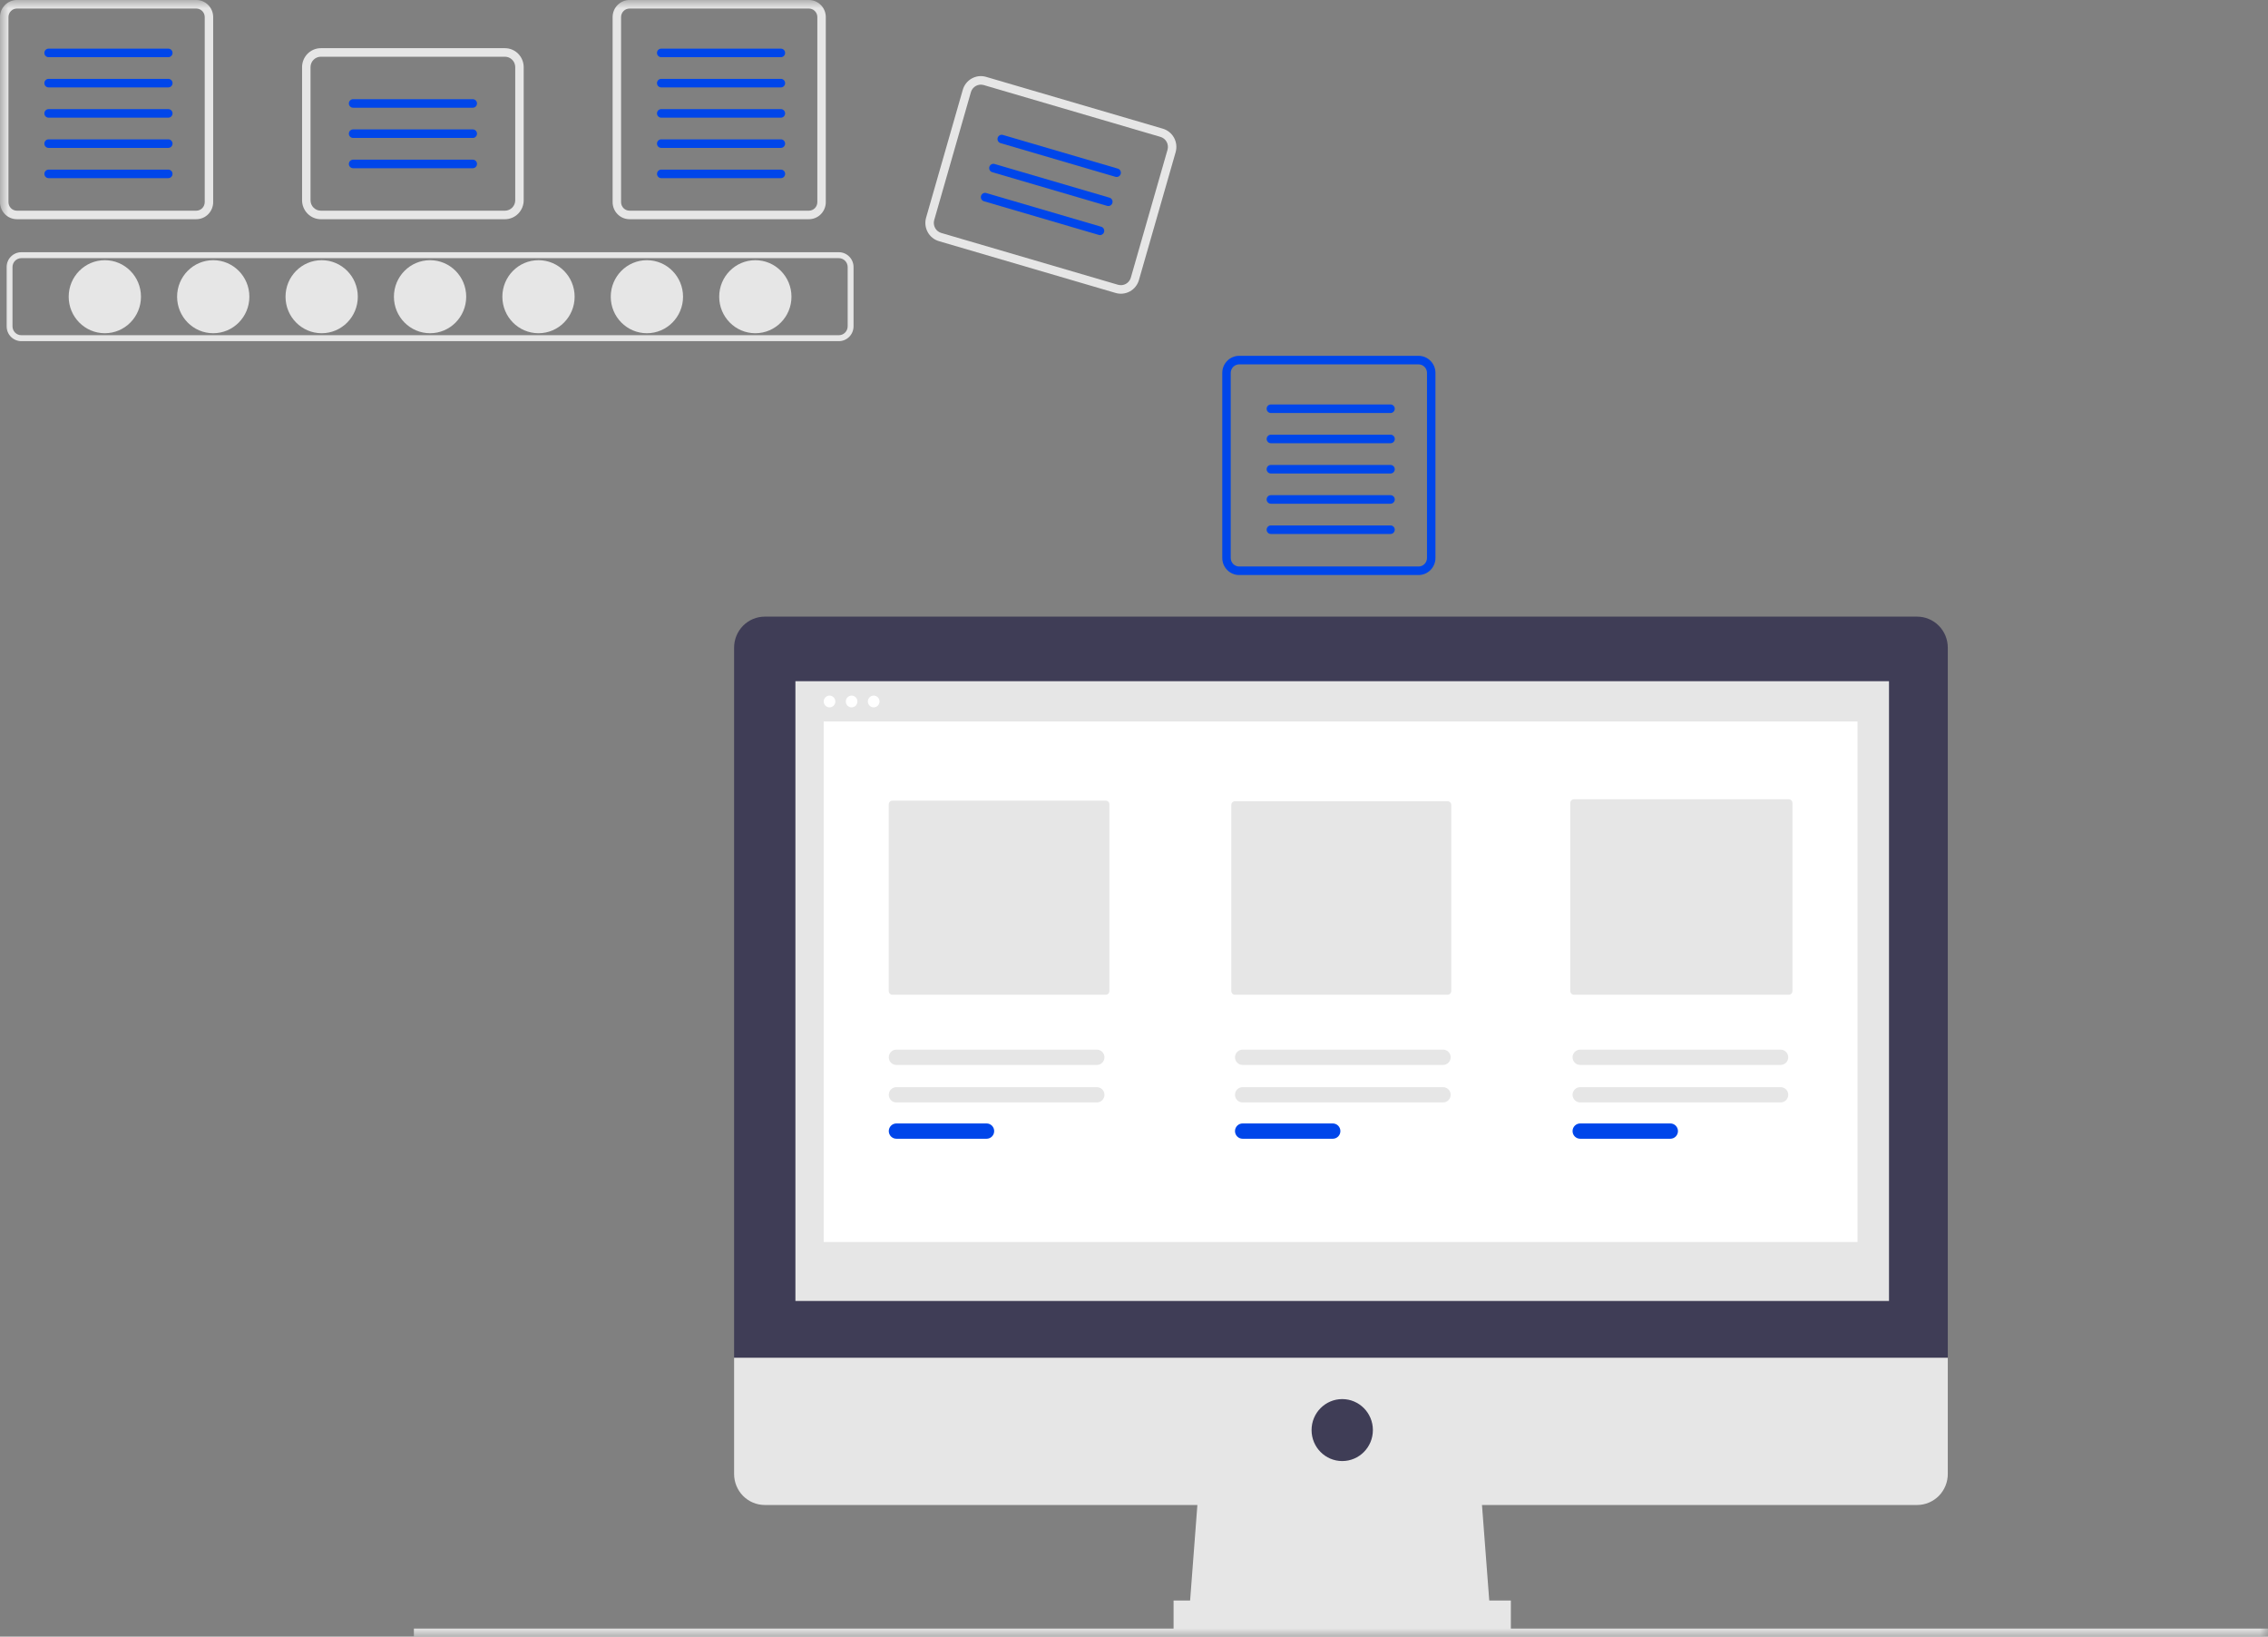 <svg width="140" height="101" viewBox="0 0 140 101" fill="none" xmlns="http://www.w3.org/2000/svg">
<rect x="0" y="0" width="140" height="101" fill="#808080" stroke="none"/>
<g id="img" clip-path="url(#clip0_39_286)">
<g id="Clip path group">
<mask id="mask0_39_286" style="mask-type:luminance" maskUnits="userSpaceOnUse" x="0" y="0" width="140" height="101">
<g id="clip0_15_1663">
<path id="Vector" d="M140 0H0V101H140V0Z" fill="white"/>
</g>
</mask>
<g mask="url(#mask0_39_286)">
<g id="Group">
<path id="Vector_2" d="M6.471 20.565C7.703 20.565 8.702 19.555 8.702 18.311C8.702 17.066 7.703 16.057 6.471 16.057C5.239 16.057 4.24 17.066 4.24 18.311C4.24 19.555 5.239 20.565 6.471 20.565Z" fill="#E6E6E6"/>
<path id="Vector_3" d="M13.162 20.565C14.395 20.565 15.393 19.555 15.393 18.311C15.393 17.066 14.395 16.057 13.162 16.057C11.93 16.057 10.932 17.066 10.932 18.311C10.932 19.555 11.93 20.565 13.162 20.565Z" fill="#E6E6E6"/>
<path id="Vector_4" d="M19.856 20.565C21.088 20.565 22.087 19.555 22.087 18.311C22.087 17.066 21.088 16.057 19.856 16.057C18.624 16.057 17.625 17.066 17.625 18.311C17.625 19.555 18.624 20.565 19.856 20.565Z" fill="#E6E6E6"/>
<path id="Vector_5" d="M26.547 20.565C27.779 20.565 28.778 19.555 28.778 18.311C28.778 17.066 27.779 16.057 26.547 16.057C25.315 16.057 24.316 17.066 24.316 18.311C24.316 19.555 25.315 20.565 26.547 20.565Z" fill="#E6E6E6"/>
<path id="Vector_6" d="M33.241 20.565C34.473 20.565 35.471 19.555 35.471 18.311C35.471 17.066 34.473 16.057 33.241 16.057C32.009 16.057 31.01 17.066 31.01 18.311C31.01 19.555 32.009 20.565 33.241 20.565Z" fill="#E6E6E6"/>
<path id="Vector_7" d="M39.932 20.565C41.164 20.565 42.163 19.555 42.163 18.311C42.163 17.066 41.164 16.057 39.932 16.057C38.7 16.057 37.701 17.066 37.701 18.311C37.701 19.555 38.7 20.565 39.932 20.565Z" fill="#E6E6E6"/>
<path id="Vector_8" d="M46.625 20.565C47.857 20.565 48.856 19.555 48.856 18.311C48.856 17.066 47.857 16.057 46.625 16.057C45.393 16.057 44.395 17.066 44.395 18.311C44.395 19.555 45.393 20.565 46.625 20.565Z" fill="#E6E6E6"/>
<path id="Vector_9" d="M51.781 21.054H1.316C1.075 21.054 0.845 20.957 0.674 20.785C0.504 20.613 0.408 20.38 0.408 20.137V16.482C0.408 16.239 0.504 16.005 0.674 15.834C0.845 15.662 1.075 15.565 1.316 15.565H51.781C52.021 15.565 52.252 15.662 52.422 15.834C52.593 16.005 52.688 16.239 52.688 16.482V20.137C52.688 20.38 52.593 20.613 52.422 20.785C52.252 20.957 52.021 21.054 51.781 21.054ZM1.316 15.931C1.172 15.932 1.033 15.99 0.931 16.093C0.829 16.196 0.771 16.336 0.771 16.482V20.137C0.771 20.283 0.829 20.423 0.931 20.526C1.033 20.629 1.172 20.687 1.316 20.687H51.781C51.925 20.687 52.063 20.629 52.166 20.526C52.268 20.423 52.325 20.283 52.325 20.137V16.482C52.325 16.336 52.268 16.196 52.166 16.093C52.063 15.99 51.925 15.932 51.781 15.931H1.316Z" fill="#E6E6E6"/>
<path id="Vector_10" d="M12.115 0.527C12.254 0.527 12.386 0.583 12.484 0.682C12.582 0.78 12.637 0.914 12.637 1.054V12.475C12.637 12.614 12.582 12.748 12.484 12.847C12.386 12.946 12.254 13.001 12.115 13.002H1.043C0.905 13.001 0.772 12.946 0.675 12.847C0.577 12.748 0.522 12.614 0.522 12.475V1.054C0.522 0.914 0.577 0.78 0.675 0.682C0.772 0.583 0.905 0.527 1.043 0.527L12.115 0.527ZM12.115 7.56974e-06H1.043C0.767 7.56974e-06 0.501 0.111 0.306 0.309C0.11 0.506 0 0.775 0 1.054V12.475C0 12.754 0.11 13.022 0.306 13.22C0.501 13.418 0.767 13.528 1.043 13.528H12.115C12.392 13.528 12.657 13.418 12.853 13.22C13.049 13.022 13.159 12.754 13.159 12.475V1.054C13.159 0.774 13.049 0.506 12.853 0.309C12.657 0.111 12.392 8.00831e-06 12.115 7.56974e-06Z" fill="#E6E6E6"/>
<path id="Vector_11" d="M10.388 3.529H3.001C2.966 3.529 2.932 3.523 2.9 3.509C2.869 3.496 2.84 3.477 2.815 3.452C2.791 3.428 2.771 3.399 2.758 3.367C2.745 3.335 2.738 3.3 2.738 3.265C2.738 3.231 2.745 3.196 2.758 3.164C2.771 3.132 2.791 3.103 2.815 3.079C2.84 3.054 2.869 3.035 2.9 3.022C2.932 3.008 2.966 3.002 3.001 3.002H10.388C10.422 3.002 10.456 3.008 10.488 3.022C10.52 3.035 10.549 3.054 10.573 3.079C10.598 3.103 10.617 3.132 10.63 3.164C10.643 3.196 10.65 3.231 10.65 3.265C10.65 3.3 10.643 3.335 10.63 3.367C10.617 3.399 10.598 3.428 10.573 3.452C10.549 3.477 10.52 3.496 10.488 3.509C10.456 3.523 10.422 3.529 10.388 3.529Z" fill="#0046EA"/>
<path id="Vector_12" d="M10.388 5.394H3.001C2.966 5.394 2.932 5.388 2.9 5.375C2.869 5.361 2.84 5.342 2.815 5.318C2.791 5.293 2.771 5.264 2.758 5.232C2.745 5.2 2.738 5.165 2.738 5.131C2.738 5.096 2.745 5.062 2.758 5.029C2.771 4.997 2.791 4.968 2.815 4.944C2.84 4.919 2.869 4.9 2.9 4.887C2.932 4.874 2.966 4.867 3.001 4.867H10.388C10.422 4.867 10.456 4.874 10.488 4.887C10.52 4.9 10.549 4.919 10.573 4.944C10.598 4.968 10.617 4.997 10.63 5.029C10.643 5.062 10.65 5.096 10.65 5.131C10.65 5.165 10.643 5.2 10.63 5.232C10.617 5.264 10.598 5.293 10.573 5.318C10.549 5.342 10.52 5.361 10.488 5.375C10.456 5.388 10.422 5.394 10.388 5.394Z" fill="#0046EA"/>
<path id="Vector_13" d="M10.388 7.261H3.001C2.966 7.262 2.932 7.255 2.9 7.242C2.869 7.229 2.84 7.209 2.815 7.185C2.791 7.16 2.771 7.131 2.758 7.099C2.745 7.067 2.738 7.033 2.738 6.998C2.738 6.963 2.745 6.929 2.758 6.897C2.771 6.865 2.791 6.835 2.815 6.811C2.84 6.786 2.869 6.767 2.9 6.754C2.932 6.741 2.966 6.734 3.001 6.734H10.388C10.422 6.734 10.456 6.741 10.488 6.754C10.52 6.767 10.549 6.786 10.573 6.811C10.598 6.835 10.617 6.865 10.63 6.897C10.643 6.929 10.65 6.963 10.65 6.998C10.65 7.033 10.643 7.067 10.63 7.099C10.617 7.131 10.598 7.16 10.573 7.185C10.549 7.209 10.52 7.229 10.488 7.242C10.456 7.255 10.422 7.262 10.388 7.261Z" fill="#0046EA"/>
<path id="Vector_14" d="M10.388 9.127H3.001C2.966 9.127 2.932 9.12 2.9 9.107C2.869 9.094 2.84 9.075 2.815 9.05C2.791 9.026 2.771 8.996 2.758 8.964C2.745 8.932 2.738 8.898 2.738 8.863C2.738 8.828 2.745 8.794 2.758 8.762C2.771 8.73 2.791 8.701 2.815 8.676C2.84 8.652 2.869 8.632 2.9 8.619C2.932 8.606 2.966 8.599 3.001 8.6H10.388C10.422 8.599 10.456 8.606 10.488 8.619C10.52 8.632 10.549 8.652 10.573 8.676C10.598 8.701 10.617 8.73 10.63 8.762C10.643 8.794 10.65 8.828 10.65 8.863C10.65 8.898 10.643 8.932 10.63 8.964C10.617 8.996 10.598 9.026 10.573 9.05C10.549 9.075 10.52 9.094 10.488 9.107C10.456 9.12 10.422 9.127 10.388 9.127Z" fill="#0046EA"/>
<path id="Vector_15" d="M10.388 10.994H3.001C2.932 10.994 2.866 10.966 2.817 10.917C2.768 10.867 2.74 10.8 2.74 10.73C2.74 10.66 2.768 10.593 2.817 10.544C2.866 10.495 2.932 10.467 3.001 10.467H10.388C10.457 10.467 10.524 10.495 10.573 10.544C10.622 10.593 10.649 10.66 10.649 10.73C10.649 10.8 10.622 10.867 10.573 10.917C10.524 10.966 10.457 10.994 10.388 10.994Z" fill="#0046EA"/>
<path id="Vector_16" d="M49.932 0.527C50.07 0.527 50.203 0.583 50.3 0.682C50.398 0.78 50.453 0.914 50.453 1.054V12.475C50.453 12.614 50.398 12.748 50.3 12.847C50.203 12.946 50.07 13.001 49.932 13.002H38.86C38.721 13.001 38.589 12.946 38.491 12.847C38.393 12.748 38.338 12.614 38.338 12.475V1.054C38.338 0.914 38.393 0.78 38.491 0.682C38.589 0.583 38.721 0.527 38.86 0.527L49.932 0.527ZM49.932 7.56974e-06H38.86C38.583 7.56974e-06 38.318 0.111 38.122 0.309C37.926 0.506 37.816 0.775 37.816 1.054V12.475C37.816 12.754 37.926 13.022 38.122 13.22C38.318 13.418 38.583 13.528 38.86 13.528H49.932C50.208 13.528 50.474 13.418 50.669 13.22C50.865 13.022 50.975 12.754 50.975 12.475V1.054C50.975 0.774 50.865 0.506 50.669 0.309C50.474 0.111 50.208 7.56974e-06 49.932 7.56974e-06Z" fill="#E6E6E6"/>
<path id="Vector_17" d="M48.204 3.529H40.817C40.783 3.529 40.749 3.523 40.717 3.509C40.685 3.496 40.656 3.477 40.632 3.452C40.607 3.428 40.588 3.399 40.575 3.367C40.562 3.335 40.555 3.3 40.555 3.265C40.555 3.231 40.562 3.196 40.575 3.164C40.588 3.132 40.607 3.103 40.632 3.079C40.656 3.054 40.685 3.035 40.717 3.022C40.749 3.008 40.783 3.002 40.817 3.002H48.204C48.273 3.002 48.339 3.03 48.388 3.08C48.436 3.129 48.464 3.196 48.464 3.265C48.464 3.335 48.436 3.402 48.388 3.451C48.339 3.501 48.273 3.529 48.204 3.529Z" fill="#0046EA"/>
<path id="Vector_18" d="M48.204 5.394H40.817C40.783 5.394 40.749 5.388 40.717 5.375C40.685 5.361 40.656 5.342 40.632 5.318C40.607 5.293 40.588 5.264 40.575 5.232C40.562 5.2 40.555 5.165 40.555 5.131C40.555 5.096 40.562 5.062 40.575 5.029C40.588 4.997 40.607 4.968 40.632 4.944C40.656 4.919 40.685 4.9 40.717 4.887C40.749 4.874 40.783 4.867 40.817 4.867H48.204C48.273 4.868 48.339 4.896 48.388 4.945C48.436 4.994 48.464 5.061 48.464 5.131C48.464 5.2 48.436 5.267 48.388 5.316C48.339 5.366 48.273 5.394 48.204 5.394Z" fill="#0046EA"/>
<path id="Vector_19" d="M48.204 7.261H40.817C40.783 7.262 40.749 7.255 40.717 7.242C40.685 7.229 40.656 7.209 40.632 7.185C40.607 7.16 40.588 7.131 40.575 7.099C40.562 7.067 40.555 7.033 40.555 6.998C40.555 6.963 40.562 6.929 40.575 6.897C40.588 6.865 40.607 6.835 40.632 6.811C40.656 6.786 40.685 6.767 40.717 6.754C40.749 6.741 40.783 6.734 40.817 6.734H48.204C48.273 6.735 48.339 6.763 48.388 6.812C48.436 6.862 48.464 6.928 48.464 6.998C48.464 7.067 48.436 7.134 48.388 7.184C48.339 7.233 48.273 7.261 48.204 7.261Z" fill="#0046EA"/>
<path id="Vector_20" d="M48.204 9.127H40.817C40.783 9.127 40.749 9.12 40.717 9.107C40.685 9.094 40.656 9.075 40.632 9.05C40.607 9.026 40.588 8.996 40.575 8.964C40.562 8.932 40.555 8.898 40.555 8.863C40.555 8.828 40.562 8.794 40.575 8.762C40.588 8.73 40.607 8.701 40.632 8.676C40.656 8.652 40.685 8.632 40.717 8.619C40.749 8.606 40.783 8.599 40.817 8.6H48.204C48.273 8.6 48.339 8.628 48.388 8.677C48.436 8.727 48.464 8.794 48.464 8.863C48.464 8.933 48.436 8.999 48.388 9.049C48.339 9.098 48.273 9.126 48.204 9.127Z" fill="#0046EA"/>
<path id="Vector_21" d="M48.205 10.994H40.817C40.748 10.994 40.682 10.966 40.633 10.917C40.584 10.867 40.557 10.8 40.557 10.73C40.557 10.66 40.584 10.593 40.633 10.544C40.682 10.495 40.748 10.467 40.817 10.467H48.205C48.274 10.467 48.34 10.495 48.389 10.544C48.438 10.593 48.465 10.66 48.465 10.73C48.465 10.8 48.438 10.867 48.389 10.917C48.34 10.966 48.274 10.994 48.205 10.994Z" fill="#0046EA"/>
<path id="Vector_22" d="M87.564 22.486C87.703 22.486 87.835 22.542 87.933 22.64C88.031 22.739 88.086 22.873 88.086 23.013V34.433C88.086 34.573 88.031 34.707 87.933 34.806C87.835 34.905 87.703 34.96 87.564 34.96H76.492C76.354 34.96 76.222 34.905 76.124 34.806C76.026 34.707 75.971 34.573 75.971 34.433V23.013C75.971 22.873 76.026 22.739 76.124 22.64C76.222 22.542 76.354 22.486 76.492 22.486H87.564ZM87.564 21.959H76.492C76.216 21.959 75.95 22.07 75.755 22.268C75.559 22.465 75.449 22.733 75.449 23.013V34.434C75.449 34.713 75.559 34.981 75.755 35.179C75.95 35.376 76.216 35.487 76.492 35.487H87.564C87.841 35.487 88.106 35.376 88.302 35.179C88.498 34.981 88.608 34.713 88.608 34.434V23.013C88.608 22.733 88.498 22.465 88.302 22.268C88.106 22.07 87.841 21.959 87.564 21.959Z" fill="#0046EA"/>
<path id="Vector_23" d="M85.837 25.488H78.45C78.416 25.488 78.382 25.482 78.35 25.468C78.318 25.455 78.289 25.436 78.264 25.411C78.24 25.387 78.221 25.358 78.207 25.326C78.194 25.294 78.188 25.259 78.188 25.224C78.188 25.19 78.194 25.155 78.207 25.123C78.221 25.091 78.24 25.062 78.264 25.038C78.289 25.013 78.318 24.994 78.35 24.98C78.382 24.967 78.416 24.961 78.45 24.961H85.837C85.906 24.961 85.972 24.989 86.02 25.039C86.069 25.088 86.096 25.155 86.096 25.224C86.096 25.294 86.069 25.361 86.02 25.41C85.972 25.46 85.906 25.488 85.837 25.488Z" fill="#0046EA"/>
<path id="Vector_24" d="M85.838 27.353H78.45C78.381 27.353 78.315 27.326 78.266 27.276C78.217 27.227 78.189 27.16 78.189 27.09C78.189 27.02 78.217 26.953 78.266 26.903C78.315 26.854 78.381 26.826 78.45 26.826H85.838C85.907 26.826 85.973 26.854 86.022 26.903C86.071 26.953 86.098 27.02 86.098 27.09C86.098 27.16 86.071 27.227 86.022 27.276C85.973 27.326 85.907 27.353 85.838 27.353Z" fill="#0046EA"/>
<path id="Vector_25" d="M85.837 29.22H78.45C78.415 29.221 78.381 29.214 78.349 29.201C78.318 29.188 78.289 29.168 78.264 29.144C78.24 29.119 78.221 29.09 78.207 29.058C78.194 29.026 78.188 28.992 78.188 28.957C78.188 28.922 78.194 28.888 78.207 28.856C78.221 28.824 78.24 28.794 78.264 28.77C78.289 28.746 78.318 28.726 78.349 28.713C78.381 28.7 78.415 28.693 78.45 28.693H85.837C85.906 28.694 85.972 28.722 86.02 28.771C86.069 28.82 86.096 28.887 86.096 28.957C86.096 29.026 86.069 29.093 86.02 29.143C85.972 29.192 85.906 29.22 85.837 29.22Z" fill="#0046EA"/>
<path id="Vector_26" d="M85.837 31.086H78.45C78.416 31.086 78.382 31.079 78.35 31.066C78.318 31.053 78.289 31.034 78.264 31.009C78.24 30.985 78.221 30.955 78.207 30.923C78.194 30.891 78.188 30.857 78.188 30.822C78.188 30.787 78.194 30.753 78.207 30.721C78.221 30.689 78.24 30.66 78.264 30.635C78.289 30.611 78.318 30.591 78.35 30.578C78.382 30.565 78.416 30.558 78.45 30.559H85.837C85.906 30.559 85.972 30.587 86.02 30.636C86.069 30.686 86.096 30.753 86.096 30.822C86.096 30.892 86.069 30.959 86.02 31.008C85.972 31.057 85.906 31.085 85.837 31.086Z" fill="#0046EA"/>
<path id="Vector_27" d="M85.837 32.953H78.45C78.416 32.953 78.382 32.946 78.35 32.933C78.318 32.92 78.289 32.901 78.264 32.876C78.24 32.852 78.221 32.823 78.207 32.791C78.194 32.758 78.188 32.724 78.188 32.689C78.188 32.655 78.194 32.62 78.207 32.588C78.221 32.556 78.24 32.527 78.264 32.502C78.289 32.478 78.318 32.459 78.35 32.445C78.382 32.432 78.416 32.426 78.45 32.426H85.837C85.906 32.426 85.972 32.454 86.02 32.504C86.069 32.553 86.096 32.62 86.096 32.689C86.096 32.759 86.069 32.826 86.02 32.875C85.972 32.925 85.906 32.952 85.837 32.953Z" fill="#0046EA"/>
<path id="Vector_28" d="M31.168 13.529H19.805C19.498 13.529 19.204 13.406 18.986 13.186C18.769 12.966 18.647 12.669 18.646 12.358V4.144C18.647 3.833 18.769 3.536 18.986 3.316C19.204 3.097 19.498 2.973 19.805 2.973H31.168C31.475 2.973 31.769 3.096 31.987 3.316C32.204 3.536 32.326 3.833 32.327 4.144V12.358C32.326 12.669 32.204 12.967 31.987 13.186C31.769 13.406 31.475 13.529 31.168 13.529ZM19.805 3.5C19.637 3.5 19.474 3.568 19.355 3.689C19.235 3.809 19.168 3.973 19.168 4.144V12.358C19.168 12.529 19.235 12.693 19.355 12.814C19.474 12.934 19.637 13.002 19.805 13.002H31.168C31.337 13.002 31.498 12.934 31.618 12.814C31.738 12.693 31.805 12.529 31.805 12.358V4.144C31.805 3.973 31.738 3.809 31.618 3.689C31.498 3.568 31.337 3.5 31.168 3.5H19.805Z" fill="#E6E6E6"/>
<path id="Vector_29" d="M29.182 6.648H21.794C21.726 6.648 21.66 6.62 21.611 6.57C21.562 6.521 21.535 6.454 21.535 6.385C21.535 6.315 21.562 6.248 21.611 6.199C21.66 6.149 21.726 6.122 21.794 6.121H29.182C29.216 6.121 29.25 6.128 29.282 6.141C29.314 6.154 29.343 6.173 29.367 6.198C29.392 6.222 29.411 6.251 29.424 6.283C29.437 6.315 29.444 6.35 29.444 6.385C29.444 6.419 29.437 6.454 29.424 6.486C29.411 6.518 29.392 6.547 29.367 6.572C29.343 6.596 29.314 6.615 29.282 6.629C29.25 6.642 29.216 6.648 29.182 6.648Z" fill="#0046EA"/>
<path id="Vector_30" d="M29.182 8.513H21.794C21.726 8.513 21.66 8.485 21.611 8.436C21.562 8.386 21.535 8.319 21.535 8.25C21.535 8.18 21.562 8.113 21.611 8.064C21.66 8.015 21.726 7.987 21.794 7.986H29.182C29.216 7.986 29.25 7.993 29.282 8.006C29.314 8.019 29.343 8.038 29.367 8.063C29.392 8.087 29.411 8.117 29.424 8.149C29.437 8.181 29.444 8.215 29.444 8.25C29.444 8.285 29.437 8.319 29.424 8.351C29.411 8.383 29.392 8.412 29.367 8.437C29.343 8.461 29.314 8.481 29.282 8.494C29.25 8.507 29.216 8.514 29.182 8.513Z" fill="#0046EA"/>
<path id="Vector_31" d="M29.182 10.381H21.794C21.726 10.38 21.66 10.352 21.611 10.303C21.562 10.254 21.535 10.187 21.535 10.117C21.535 10.047 21.562 9.981 21.611 9.931C21.66 9.882 21.726 9.854 21.794 9.854H29.182C29.216 9.853 29.25 9.86 29.282 9.873C29.314 9.886 29.343 9.906 29.367 9.93C29.392 9.955 29.411 9.984 29.424 10.016C29.437 10.048 29.444 10.082 29.444 10.117C29.444 10.152 29.437 10.186 29.424 10.218C29.411 10.25 29.392 10.28 29.367 10.304C29.343 10.329 29.314 10.348 29.282 10.361C29.25 10.374 29.216 10.381 29.182 10.381Z" fill="#0046EA"/>
<path id="Vector_32" d="M68.869 18.08L57.957 14.882C57.662 14.796 57.413 14.594 57.265 14.322C57.117 14.05 57.081 13.73 57.167 13.431L59.431 5.542C59.517 5.244 59.716 4.992 59.986 4.843C60.255 4.693 60.572 4.657 60.867 4.743L71.779 7.941C72.074 8.028 72.323 8.229 72.472 8.501C72.62 8.773 72.655 9.093 72.57 9.392L70.305 17.281C70.219 17.579 70.02 17.831 69.751 17.981C69.481 18.13 69.165 18.166 68.869 18.08ZM60.722 5.249C60.559 5.202 60.385 5.222 60.237 5.304C60.089 5.386 59.979 5.525 59.932 5.689L57.668 13.578C57.621 13.742 57.64 13.918 57.722 14.068C57.803 14.218 57.94 14.328 58.102 14.376L69.015 17.574C69.177 17.621 69.351 17.601 69.499 17.519C69.647 17.437 69.757 17.299 69.804 17.135L72.069 9.245C72.116 9.081 72.096 8.905 72.015 8.755C71.933 8.606 71.796 8.495 71.634 8.447L60.722 5.249Z" fill="#E6E6E6"/>
<path id="Vector_33" d="M68.857 10.912L61.762 8.833C61.696 8.813 61.64 8.768 61.606 8.707C61.573 8.646 61.565 8.574 61.584 8.507C61.604 8.439 61.649 8.383 61.709 8.349C61.77 8.315 61.841 8.307 61.907 8.327L69.002 10.406C69.069 10.425 69.125 10.47 69.158 10.532C69.191 10.593 69.199 10.665 69.18 10.732C69.161 10.799 69.116 10.856 69.055 10.889C68.995 10.923 68.923 10.931 68.857 10.912Z" fill="#0046EA"/>
<path id="Vector_34" d="M68.344 12.705L61.249 10.626C61.216 10.616 61.185 10.6 61.158 10.579C61.132 10.557 61.109 10.53 61.093 10.5C61.076 10.47 61.066 10.436 61.062 10.402C61.058 10.367 61.061 10.333 61.071 10.3C61.08 10.266 61.096 10.235 61.118 10.208C61.139 10.181 61.166 10.159 61.196 10.142C61.226 10.125 61.259 10.115 61.293 10.111C61.327 10.107 61.361 10.11 61.394 10.12L68.489 12.199C68.555 12.218 68.611 12.264 68.644 12.325C68.678 12.386 68.686 12.458 68.666 12.525C68.647 12.592 68.602 12.649 68.542 12.682C68.481 12.716 68.41 12.724 68.344 12.705Z" fill="#0046EA"/>
<path id="Vector_35" d="M67.829 14.498L60.735 12.419C60.668 12.399 60.612 12.354 60.579 12.293C60.546 12.232 60.538 12.159 60.557 12.092C60.577 12.025 60.621 11.969 60.682 11.935C60.742 11.901 60.813 11.893 60.88 11.913L67.975 13.992C68.041 14.011 68.097 14.056 68.131 14.117C68.164 14.179 68.172 14.251 68.153 14.318C68.133 14.385 68.088 14.442 68.028 14.475C67.967 14.509 67.896 14.517 67.829 14.498Z" fill="#0046EA"/>
<path id="Vector_36" d="M140 100.504H25.549V101H140V100.504Z" fill="#E6E6E6"/>
<path id="Vector_37" d="M92.002 99.728H73.391L74.022 91.441H91.371L92.002 99.728Z" fill="#E6E6E6"/>
<path id="Vector_38" d="M93.263 98.772H72.443V100.684H93.263V98.772Z" fill="#E6E6E6"/>
<path id="Vector_39" d="M118.341 38.055H47.207C46.705 38.055 46.224 38.256 45.869 38.615C45.514 38.974 45.315 39.46 45.315 39.967V83.792H120.234V39.967C120.234 39.716 120.185 39.467 120.09 39.235C119.995 39.003 119.855 38.792 119.679 38.615C119.504 38.437 119.295 38.296 119.065 38.2C118.836 38.104 118.59 38.055 118.341 38.055Z" fill="#3F3D56"/>
<path id="Vector_40" d="M45.315 83.793V90.964C45.315 91.216 45.364 91.464 45.459 91.696C45.554 91.928 45.693 92.139 45.869 92.317C46.045 92.494 46.253 92.635 46.483 92.731C46.712 92.827 46.959 92.877 47.207 92.877H118.341C118.843 92.877 119.324 92.675 119.679 92.317C120.034 91.958 120.234 91.472 120.234 90.964V83.793H45.315Z" fill="#E6E6E6"/>
<path id="Vector_41" d="M116.605 42.039H49.1V80.286H116.605V42.039Z" fill="#E6E6E6"/>
<path id="Vector_42" d="M82.854 90.166C83.899 90.166 84.746 89.31 84.746 88.254C84.746 87.198 83.899 86.342 82.854 86.342C81.808 86.342 80.961 87.198 80.961 88.254C80.961 89.31 81.808 90.166 82.854 90.166Z" fill="#3F3D56"/>
<path id="Vector_43" d="M51.205 43.654C51.403 43.654 51.564 43.491 51.564 43.291C51.564 43.09 51.403 42.928 51.205 42.928C51.007 42.928 50.846 43.09 50.846 43.291C50.846 43.491 51.007 43.654 51.205 43.654Z" fill="white"/>
<path id="Vector_44" d="M52.568 43.654C52.767 43.654 52.927 43.491 52.927 43.291C52.927 43.09 52.767 42.928 52.568 42.928C52.37 42.928 52.209 43.09 52.209 43.291C52.209 43.491 52.37 43.654 52.568 43.654Z" fill="white"/>
<path id="Vector_45" d="M53.931 43.654C54.13 43.654 54.291 43.491 54.291 43.291C54.291 43.09 54.13 42.928 53.931 42.928C53.733 42.928 53.572 43.09 53.572 43.291C53.572 43.491 53.733 43.654 53.931 43.654Z" fill="white"/>
<path id="Vector_46" d="M114.661 44.525H50.846V76.647H114.661V44.525Z" fill="white"/>
<path id="Vector_47" d="M55.087 49.41C55.027 49.41 54.97 49.434 54.927 49.477C54.885 49.52 54.861 49.578 54.861 49.638V61.16C54.861 61.22 54.885 61.278 54.927 61.321C54.97 61.364 55.027 61.388 55.087 61.388H68.256C68.316 61.388 68.373 61.364 68.415 61.321C68.458 61.278 68.481 61.22 68.481 61.16V49.638C68.481 49.578 68.458 49.52 68.415 49.477C68.373 49.434 68.316 49.41 68.256 49.41H55.087Z" fill="#E6E6E6"/>
<path id="Vector_48" d="M76.232 49.447C76.172 49.447 76.114 49.471 76.072 49.514C76.03 49.557 76.006 49.615 76.006 49.675V61.16C76.006 61.221 76.03 61.278 76.072 61.321C76.114 61.364 76.172 61.388 76.232 61.388H89.359C89.418 61.388 89.476 61.364 89.518 61.321C89.56 61.278 89.584 61.221 89.584 61.16V49.675C89.584 49.615 89.56 49.557 89.518 49.514C89.476 49.471 89.418 49.447 89.359 49.447H76.232Z" fill="#E6E6E6"/>
<path id="Vector_49" d="M97.155 49.326C97.095 49.326 97.038 49.35 96.996 49.393C96.954 49.436 96.93 49.494 96.93 49.554V61.159C96.93 61.22 96.954 61.278 96.996 61.32C97.038 61.363 97.095 61.387 97.155 61.387H110.419C110.479 61.387 110.536 61.363 110.578 61.32C110.62 61.278 110.644 61.22 110.644 61.159V49.554C110.644 49.494 110.62 49.436 110.578 49.393C110.536 49.35 110.479 49.326 110.419 49.326H97.155Z" fill="#E6E6E6"/>
<path id="Vector_50" d="M55.329 67.092C55.205 67.092 55.087 67.142 55 67.23C54.912 67.319 54.863 67.438 54.863 67.563C54.863 67.688 54.912 67.808 55 67.896C55.087 67.984 55.205 68.034 55.329 68.034H67.71C67.834 68.034 67.952 67.984 68.04 67.896C68.127 67.808 68.176 67.688 68.176 67.563C68.176 67.438 68.127 67.319 68.04 67.23C67.952 67.142 67.834 67.092 67.71 67.092H55.329Z" fill="#E6E6E6"/>
<path id="Vector_51" d="M55.329 69.332C55.205 69.332 55.087 69.382 55 69.47C54.912 69.559 54.863 69.678 54.863 69.803C54.863 69.928 54.912 70.048 55 70.136C55.087 70.225 55.205 70.274 55.329 70.275H60.904C61.027 70.274 61.146 70.225 61.233 70.136C61.32 70.048 61.369 69.928 61.369 69.803C61.369 69.678 61.32 69.559 61.233 69.47C61.146 69.382 61.027 69.332 60.904 69.332H55.329Z" fill="#0046EA"/>
<path id="Vector_52" d="M76.7 67.092C76.576 67.092 76.458 67.142 76.371 67.23C76.283 67.319 76.234 67.438 76.234 67.563C76.234 67.688 76.283 67.808 76.371 67.896C76.458 67.984 76.576 68.034 76.7 68.034H89.081C89.205 68.034 89.323 67.984 89.411 67.896C89.498 67.808 89.547 67.688 89.547 67.563C89.547 67.438 89.498 67.319 89.411 67.23C89.323 67.142 89.205 67.092 89.081 67.092H76.7Z" fill="#E6E6E6"/>
<path id="Vector_53" d="M76.7 69.332C76.576 69.332 76.458 69.382 76.371 69.47C76.284 69.559 76.234 69.678 76.234 69.803C76.234 69.928 76.284 70.048 76.371 70.136C76.458 70.225 76.576 70.274 76.7 70.275H82.275C82.398 70.274 82.517 70.225 82.604 70.136C82.691 70.048 82.74 69.928 82.74 69.803C82.74 69.678 82.691 69.559 82.604 69.47C82.517 69.382 82.398 69.332 82.275 69.332H76.7Z" fill="#0046EA"/>
<path id="Vector_54" d="M97.538 67.092C97.414 67.092 97.296 67.142 97.209 67.23C97.121 67.319 97.072 67.438 97.072 67.563C97.072 67.688 97.121 67.808 97.209 67.896C97.296 67.984 97.414 68.034 97.538 68.034H109.919C110.043 68.034 110.161 67.984 110.249 67.896C110.336 67.808 110.385 67.688 110.385 67.563C110.385 67.438 110.336 67.319 110.249 67.23C110.161 67.142 110.043 67.092 109.919 67.092H97.538Z" fill="#E6E6E6"/>
<path id="Vector_55" d="M55.329 64.777C55.205 64.778 55.087 64.827 55 64.916C54.912 65.004 54.863 65.124 54.863 65.249C54.863 65.373 54.912 65.493 55 65.581C55.087 65.67 55.205 65.72 55.329 65.72H67.71C67.834 65.72 67.952 65.67 68.04 65.581C68.127 65.493 68.176 65.373 68.176 65.249C68.176 65.124 68.127 65.004 68.04 64.916C67.952 64.827 67.834 64.778 67.71 64.777H55.329Z" fill="#E6E6E6"/>
<path id="Vector_56" d="M76.7 64.777C76.576 64.778 76.458 64.827 76.371 64.916C76.283 65.004 76.234 65.124 76.234 65.249C76.234 65.373 76.283 65.493 76.371 65.581C76.458 65.67 76.576 65.72 76.7 65.72H89.081C89.205 65.72 89.323 65.67 89.411 65.581C89.498 65.493 89.547 65.373 89.547 65.249C89.547 65.124 89.498 65.004 89.411 64.916C89.323 64.827 89.205 64.778 89.081 64.777H76.7Z" fill="#E6E6E6"/>
<path id="Vector_57" d="M97.538 64.777C97.414 64.778 97.296 64.827 97.209 64.916C97.121 65.004 97.072 65.124 97.072 65.249C97.072 65.373 97.121 65.493 97.209 65.581C97.296 65.67 97.414 65.72 97.538 65.72H109.919C110.043 65.72 110.161 65.67 110.249 65.581C110.336 65.493 110.385 65.373 110.385 65.249C110.385 65.124 110.336 65.004 110.249 64.916C110.161 64.827 110.043 64.778 109.919 64.777H97.538Z" fill="#E6E6E6"/>
<path id="Vector_58" d="M97.538 69.332C97.414 69.332 97.296 69.382 97.209 69.47C97.121 69.559 97.072 69.678 97.072 69.803C97.072 69.928 97.121 70.048 97.209 70.136C97.296 70.225 97.414 70.274 97.538 70.275H103.113C103.236 70.274 103.355 70.225 103.442 70.136C103.529 70.048 103.578 69.928 103.578 69.803C103.578 69.678 103.529 69.559 103.442 69.47C103.355 69.382 103.236 69.332 103.113 69.332H97.538Z" fill="#0046EA"/>
</g>
</g>
</g>
</g>
<defs>
<clipPath id="clip0_39_286">
<rect width="140" height="101" fill="white"/>
</clipPath>
</defs>
</svg>
